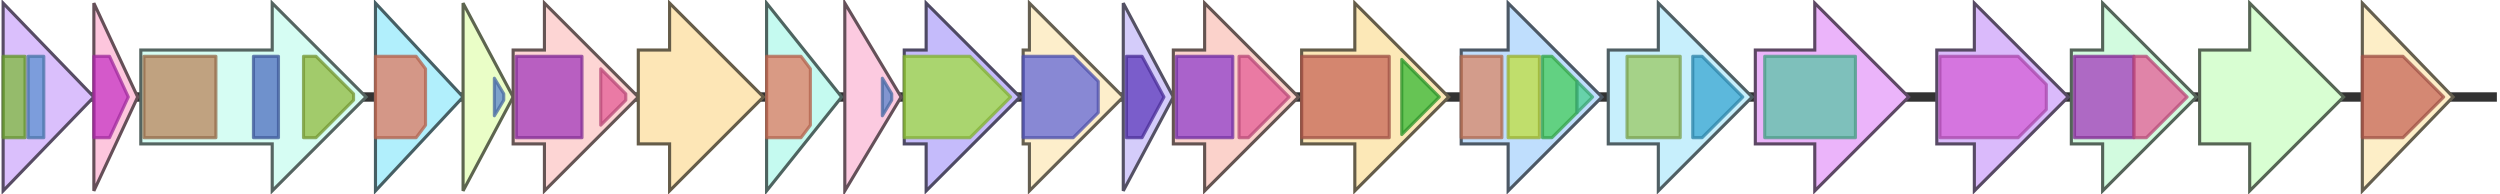 <svg version="1.1" baseProfile="full" xmlns="http://www.w3.org/2000/svg" width="799" height="62">
	<line x1="1" y1="31" x2="798" y2="31" style="stroke:rgb(50,50,50); stroke-width:3 "/>
	<g>
		<title>gmd</title>
		<polygon class="gmd" points="289,16 296,16 296,1 326,31 296,61 296,46 289,46" fill="rgb(197,187,251)" fill-opacity="1.0" stroke="rgb(78,74,100)" stroke-width="1" />
		<g>
			<title>PF16363</title>
			<polygon class="PF16363" points="289,18 310,18 323,31 323,31 310,44 289,44" stroke-linejoin="round" width="34" height="26" fill="rgb(162,221,65)" stroke="rgb(129,176,51)" stroke-width="1" opacity="0.75" />
		</g>
	</g>
	<g>
		<title>fcl</title>
		<polygon class="fcl" points="327,16 329,16 329,1 359,31 329,61 329,46 327,46" fill="rgb(253,238,203)" fill-opacity="1.0" stroke="rgb(101,95,81)" stroke-width="1" />
		<g>
			<title>PF01370</title>
			<polygon class="PF01370" points="327,18 343,18 351,26 351,36 343,44 327,44" stroke-linejoin="round" width="24" height="26" fill="rgb(98,102,214)" stroke="rgb(78,81,171)" stroke-width="1" opacity="0.75" />
		</g>
	</g>
	<g>
		<title>gmm</title>
		<polygon class="gmm" points="359,16 359,16 359,1 375,31 359,61 359,46 359,46" fill="rgb(212,204,250)" fill-opacity="1.0" stroke="rgb(84,81,100)" stroke-width="1" />
		<g>
			<title>PF00293</title>
			<polygon class="PF00293" points="360,18 365,18 372,31 365,44 360,44" stroke-linejoin="round" width="13" height="26" fill="rgb(92,56,187)" stroke="rgb(73,44,149)" stroke-width="1" opacity="0.75" />
		</g>
	</g>
	<g>
		<title>wcaI</title>
		<polygon class="wcaI" points="375,16 385,16 385,1 415,31 385,61 385,46 375,46" fill="rgb(251,210,203)" fill-opacity="1.0" stroke="rgb(100,84,81)" stroke-width="1" />
		<g>
			<title>PF13579</title>
			<rect class="PF13579" x="376" y="18" stroke-linejoin="round" width="18" height="26" fill="rgb(143,60,202)" stroke="rgb(114,47,161)" stroke-width="1" opacity="0.75" />
		</g>
		<g>
			<title>PF00534</title>
			<polygon class="PF00534" points="396,18 399,18 412,31 399,44 396,44" stroke-linejoin="round" width="17" height="26" fill="rgb(228,92,150)" stroke="rgb(182,73,119)" stroke-width="1" opacity="0.75" />
		</g>
	</g>
	<g>
		<title>manC</title>
		<polygon class="manC" points="416,16 433,16 433,1 463,31 433,61 433,46 416,46" fill="rgb(252,232,183)" fill-opacity="1.0" stroke="rgb(100,92,73)" stroke-width="1" />
		<g>
			<title>PF00483</title>
			<rect class="PF00483" x="416" y="18" stroke-linejoin="round" width="28" height="26" fill="rgb(198,101,87)" stroke="rgb(158,80,69)" stroke-width="1" opacity="0.75" />
		</g>
		<g>
			<title>PF01050</title>
			<polygon class="PF01050" points="448,19 460,31 448,43" stroke-linejoin="round" width="15" height="26" fill="rgb(53,184,51)" stroke="rgb(42,147,40)" stroke-width="1" opacity="0.75" />
		</g>
	</g>
	<g>
		<title>manB</title>
		<polygon class="manB" points="467,16 482,16 482,1 512,31 482,61 482,46 467,46" fill="rgb(191,222,253)" fill-opacity="1.0" stroke="rgb(76,88,101)" stroke-width="1" />
		<g>
			<title>PF02878</title>
			<rect class="PF02878" x="467" y="18" stroke-linejoin="round" width="13" height="26" fill="rgb(217,133,102)" stroke="rgb(173,106,81)" stroke-width="1" opacity="0.75" />
		</g>
		<g>
			<title>PF02879</title>
			<rect class="PF02879" x="482" y="18" stroke-linejoin="round" width="10" height="26" fill="rgb(192,221,60)" stroke="rgb(153,176,48)" stroke-width="1" opacity="0.75" />
		</g>
		<g>
			<title>PF02880</title>
			<polygon class="PF02880" points="493,18 496,18 504,26 504,36 496,44 493,44" stroke-linejoin="round" width="11" height="26" fill="rgb(67,204,90)" stroke="rgb(53,163,72)" stroke-width="1" opacity="0.75" />
		</g>
		<g>
			<title>PF00408</title>
			<polygon class="PF00408" points="504,26 509,31 504,36" stroke-linejoin="round" width="7" height="26" fill="rgb(74,205,143)" stroke="rgb(59,164,114)" stroke-width="1" opacity="0.75" />
		</g>
	</g>
	<g>
		<title>wcaJ</title>
		<polygon class="wcaJ" points="514,16 530,16 530,1 560,31 530,61 530,46 514,46" fill="rgb(199,239,252)" fill-opacity="1.0" stroke="rgb(79,95,100)" stroke-width="1" />
		<g>
			<title>PF13727</title>
			<rect class="PF13727" x="520" y="18" stroke-linejoin="round" width="17" height="26" fill="rgb(153,200,97)" stroke="rgb(122,160,77)" stroke-width="1" opacity="0.75" />
		</g>
		<g>
			<title>PF02397</title>
			<polygon class="PF02397" points="541,18 544,18 557,31 544,44 541,44" stroke-linejoin="round" width="18" height="26" fill="rgb(57,165,209)" stroke="rgb(45,131,167)" stroke-width="1" opacity="0.75" />
		</g>
	</g>
	<g>
		<title>wzx</title>
		<polygon class="wzx" points="561,16 580,16 580,1 610,31 580,61 580,46 561,46" fill="rgb(235,180,250)" fill-opacity="1.0" stroke="rgb(93,72,100)" stroke-width="1" />
		<g>
			<title>PF13440</title>
			<rect class="PF13440" x="564" y="18" stroke-linejoin="round" width="29" height="26" fill="rgb(90,196,165)" stroke="rgb(72,156,132)" stroke-width="1" opacity="0.75" />
		</g>
	</g>
	<g>
		<title>wcaK</title>
		<polygon class="wcaK" points="619,16 631,16 631,1 661,31 631,61 631,46 619,46" fill="rgb(218,186,251)" fill-opacity="1.0" stroke="rgb(87,74,100)" stroke-width="1" />
		<g>
			<title>PF04230</title>
			<polygon class="PF04230" points="620,18 645,18 654,27 654,35 645,44 620,44" stroke-linejoin="round" width="34" height="26" fill="rgb(211,93,213)" stroke="rgb(168,74,170)" stroke-width="1" opacity="0.75" />
		</g>
	</g>
	<g>
		<title>wcaL</title>
		<polygon class="wcaL" points="662,16 672,16 672,1 702,31 672,61 672,46 662,46" fill="rgb(210,251,223)" fill-opacity="1.0" stroke="rgb(84,100,89)" stroke-width="1" />
		<g>
			<title>PF13439</title>
			<rect class="PF13439" x="663" y="18" stroke-linejoin="round" width="19" height="26" fill="rgb(162,57,186)" stroke="rgb(129,45,148)" stroke-width="1" opacity="0.75" />
		</g>
		<g>
			<title>PF00534</title>
			<polygon class="PF00534" points="682,18 686,18 699,31 699,31 686,44 682,44" stroke-linejoin="round" width="17" height="26" fill="rgb(228,92,150)" stroke="rgb(182,73,119)" stroke-width="1" opacity="0.75" />
		</g>
	</g>
	<g>
		<title>wza</title>
		<polygon class="wza" points="1,16 1,16 1,1 30,31 1,61 1,46 1,46" fill="rgb(218,191,252)" fill-opacity="1.0" stroke="rgb(87,76,100)" stroke-width="1" />
		<g>
			<title>PF02563</title>
			<rect class="PF02563" x="1" y="18" stroke-linejoin="round" width="7" height="26" fill="rgb(125,185,59)" stroke="rgb(100,148,47)" stroke-width="1" opacity="0.75" />
		</g>
		<g>
			<title>PF10531</title>
			<rect class="PF10531" x="9" y="18" stroke-linejoin="round" width="5" height="26" fill="rgb(92,145,209)" stroke="rgb(73,116,167)" stroke-width="1" opacity="0.75" />
		</g>
	</g>
	<g>
		<title>orf1.3</title>
		<polygon class="orf1.3" points="703,16 719,16 719,1 749,31 719,61 719,46 703,46" fill="rgb(216,254,210)" fill-opacity="1.0" stroke="rgb(86,101,84)" stroke-width="1" />
	</g>
	<g>
		<title>galF</title>
		<polygon class="galF" points="755,16 755,16 755,1 784,31 755,61 755,46 755,46" fill="rgb(253,238,199)" fill-opacity="1.0" stroke="rgb(101,95,79)" stroke-width="1" />
		<g>
			<title>PF00483</title>
			<polygon class="PF00483" points="755,18 768,18 781,31 768,44 755,44" stroke-linejoin="round" width="27" height="26" fill="rgb(198,101,87)" stroke="rgb(158,80,69)" stroke-width="1" opacity="0.75" />
		</g>
	</g>
	<g>
		<title>wzb</title>
		<polygon class="wzb" points="30,16 30,16 30,1 44,31 30,61 30,46 30,46" fill="rgb(253,198,221)" fill-opacity="1.0" stroke="rgb(101,79,88)" stroke-width="1" />
		<g>
			<title>PF01451</title>
			<polygon class="PF01451" points="30,18 35,18 41,31 35,44 30,44" stroke-linejoin="round" width="13" height="26" fill="rgb(199,53,196)" stroke="rgb(159,42,156)" stroke-width="1" opacity="0.75" />
		</g>
	</g>
	<g>
		<title>wzc</title>
		<polygon class="wzc" points="45,16 87,16 87,1 117,31 87,61 87,46 45,46" fill="rgb(214,253,243)" fill-opacity="1.0" stroke="rgb(85,101,97)" stroke-width="1" />
		<g>
			<title>PF02706</title>
			<rect class="PF02706" x="46" y="18" stroke-linejoin="round" width="23" height="26" fill="rgb(184,132,90)" stroke="rgb(147,105,72)" stroke-width="1" opacity="0.75" />
		</g>
		<g>
			<title>PF13807</title>
			<rect class="PF13807" x="81" y="18" stroke-linejoin="round" width="8" height="26" fill="rgb(77,110,190)" stroke="rgb(61,87,152)" stroke-width="1" opacity="0.75" />
		</g>
		<g>
			<title>PF13614</title>
			<polygon class="PF13614" points="97,18 101,18 113,30 113,32 101,44 97,44" stroke-linejoin="round" width="16" height="26" fill="rgb(144,187,62)" stroke="rgb(115,149,49)" stroke-width="1" opacity="0.75" />
		</g>
	</g>
	<g>
		<title>wcaA</title>
		<polygon class="wcaA" points="120,16 120,16 120,1 148,31 120,61 120,46 120,46" fill="rgb(177,239,252)" fill-opacity="1.0" stroke="rgb(70,95,100)" stroke-width="1" />
		<g>
			<title>PF00535</title>
			<polygon class="PF00535" points="120,18 133,18 136,22 136,40 133,44 120,44" stroke-linejoin="round" width="16" height="26" fill="rgb(224,122,96)" stroke="rgb(179,97,76)" stroke-width="1" opacity="0.75" />
		</g>
	</g>
	<g>
		<title>wcaB</title>
		<polygon class="wcaB" points="148,16 148,16 148,1 164,31 148,61 148,46 148,46" fill="rgb(234,254,199)" fill-opacity="1.0" stroke="rgb(93,101,79)" stroke-width="1" />
		<g>
			<title>PF00132</title>
			<polygon class="PF00132" points="158,25 161,30 161,32 158,37" stroke-linejoin="round" width="3" height="26" fill="rgb(89,131,202)" stroke="rgb(71,104,161)" stroke-width="1" opacity="0.75" />
		</g>
	</g>
	<g>
		<title>wcaC</title>
		<polygon class="wcaC" points="164,16 174,16 174,1 204,31 174,61 174,46 164,46" fill="rgb(253,213,212)" fill-opacity="1.0" stroke="rgb(101,85,84)" stroke-width="1" />
		<g>
			<title>PF13439</title>
			<rect class="PF13439" x="165" y="18" stroke-linejoin="round" width="21" height="26" fill="rgb(162,57,186)" stroke="rgb(129,45,148)" stroke-width="1" opacity="0.75" />
		</g>
		<g>
			<title>PF00534</title>
			<polygon class="PF00534" points="192,22 200,30 200,32 192,40" stroke-linejoin="round" width="8" height="26" fill="rgb(228,92,150)" stroke="rgb(182,73,119)" stroke-width="1" opacity="0.75" />
		</g>
	</g>
	<g>
		<title>wcaD</title>
		<polygon class="wcaD" points="204,16 214,16 214,1 244,31 214,61 214,46 204,46" fill="rgb(253,230,182)" fill-opacity="1.0" stroke="rgb(101,92,72)" stroke-width="1" />
	</g>
	<g>
		<title>wcaE</title>
		<polygon class="wcaE" points="245,16 245,16 245,1 269,31 245,61 245,46 245,46" fill="rgb(197,250,240)" fill-opacity="1.0" stroke="rgb(78,100,96)" stroke-width="1" />
		<g>
			<title>PF00535</title>
			<polygon class="PF00535" points="245,18 256,18 259,22 259,40 256,44 245,44" stroke-linejoin="round" width="14" height="26" fill="rgb(224,122,96)" stroke="rgb(179,97,76)" stroke-width="1" opacity="0.75" />
		</g>
	</g>
	<g>
		<title>wcaF</title>
		<polygon class="wcaF" points="270,16 270,16 270,1 288,31 270,61 270,46 270,46" fill="rgb(252,202,224)" fill-opacity="1.0" stroke="rgb(100,80,89)" stroke-width="1" />
		<g>
			<title>PF00132</title>
			<polygon class="PF00132" points="282,25 285,30 285,32 282,37" stroke-linejoin="round" width="3" height="26" fill="rgb(89,131,202)" stroke="rgb(71,104,161)" stroke-width="1" opacity="0.75" />
		</g>
	</g>
</svg>
